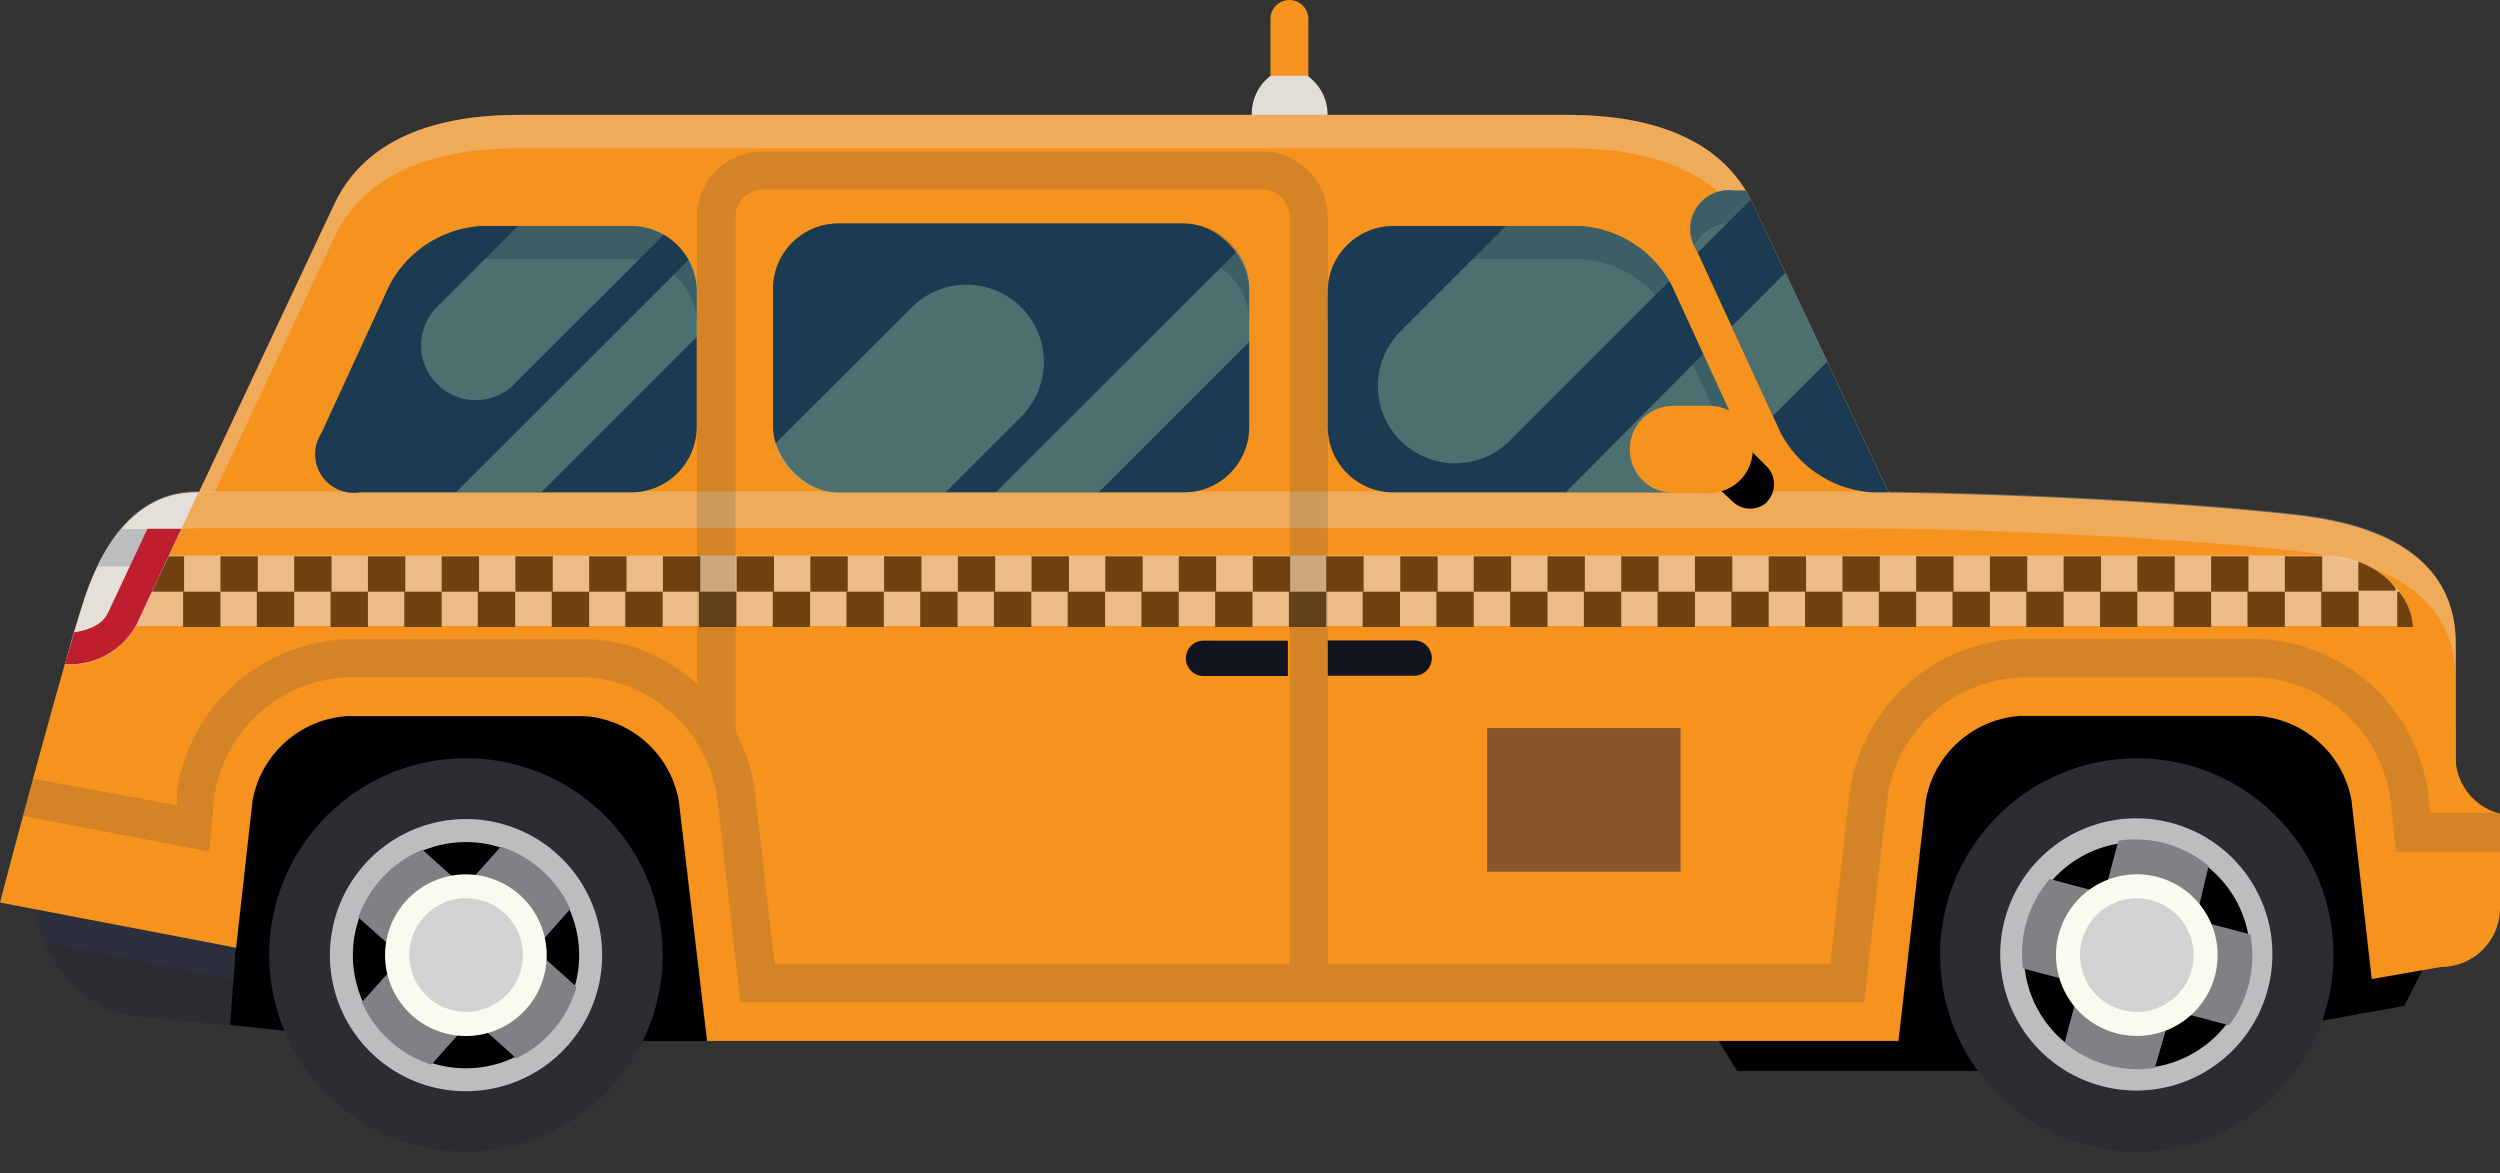 <svg xmlns="http://www.w3.org/2000/svg" viewBox="0 0 99 46.462"><rect x="0" y="0" width="99" height="46.462" fill="#333333" stroke="none"/><title>Depositphotos_84359944_05</title><g data-name="Layer 2"><g data-name="Layer 5" style="isolation:isolate"><path d="M51.81.75a.75.75 0 1 0-1.5 0v2.56h1.5V.75z" fill="#f6921e"/><path d="M51.77 3h-1.45a1.87 1.87 0 0 0-.75 1.5v1.86h3V4.49a1.86 1.86 0 0 0-.8-1.49z" fill="#e2ded5"/><path fill="#000003" d="M68.79 42.41h12.22l14.2-2.58 2.21-4.37-1.43-7.92H59.66l9.13 14.87z"/><path d="M75.73 21.49L69.42 8.08c-1.21-2.58-4-3.52-7.28-3.53H20.52c-3.28 0-6.06.95-7.28 3.53l-6.3 13.41c-1.22 2.58.47 4.7 3.75 4.7H72c3.25 0 4.94-2.11 3.73-4.7z" fill="#f6921e"/><path d="M6.94 22.81l6.3-13.41c1.22-2.58 4-3.52 7.28-3.53h41.62c3.28 0 6.06.95 7.28 3.53l6.3 13.41a4.32 4.32 0 0 1 .32.94 3.46 3.46 0 0 0-.32-2.26l-6.3-13.41c-1.21-2.58-4-3.52-7.28-3.53H20.52c-3.28 0-6.06.95-7.28 3.53l-6.3 13.41a3.46 3.46 0 0 0-.32 2.26 4.26 4.26 0 0 1 .32-.94z" style="mix-blend-mode:screen" fill="#e2ded5" opacity=".33"/><path d="M97.24 29.92v-1a2.3 2.3 0 0 0-.5-.06h-.14l-.07 9.43h.14A2.33 2.33 0 0 0 99 36v-3.78a2.33 2.33 0 0 1-1.76-2.3z" fill="#f6921e"/><path fill="#000003" d="M27.97 41.22H24.1l-5.65.36-9.34-.99-1.83-16.44h29.65l-8.96 17.07z"/><path d="M86.65 45.34a7.79 7.79 0 1 1 5.49-9.55 7.8 7.8 0 0 1-5.49 9.55z" fill="#2e2b33"/><path d="M86 43a5.39 5.39 0 1 1 3.8-6.62A5.4 5.4 0 0 1 86 43zm-2.25-8.33a3.24 3.24 0 1 0 4 2.28 3.24 3.24 0 0 0-4-2.28z" fill="#bbbdbf"/><path d="M85.79 42.15a4.48 4.48 0 1 1 3.16-5.5 4.49 4.49 0 0 1-3.16 5.5zm-1.87-6.93a2.69 2.69 0 1 0 3.3 1.89 2.7 2.7 0 0 0-3.3-1.89z" fill="#000003"/><path d="M87.46 34.29a4.53 4.53 0 0 0-3.57-1l-.56 2.09-2.16-.57a4.53 4.53 0 0 0-1.06 3.54l2.27.6-.62 2.34a4.53 4.53 0 0 0 3.57 1L86 40l2.27.6a4.52 4.52 0 0 0 .84-3.6l-2.16-.57z" fill="#808184"/><circle cx="84.62" cy="37.82" r="3.2" transform="rotate(-15.13 84.628 37.828)" fill="#f7fcef"/><circle cx="84.62" cy="37.82" r="2.25" transform="rotate(-15.13 84.628 37.828)" fill="#d0d2d3"/><path d="M16.85 45.44a7.79 7.79 0 1 1 9.22-6 7.8 7.8 0 0 1-9.22 6z" fill="#2e2b33"/><path d="M17.35 43.1a5.39 5.39 0 1 1 6.38-4.17 5.4 5.4 0 0 1-6.38 4.17zm1.77-8.45a3.24 3.24 0 1 0 2.51 3.83 3.24 3.24 0 0 0-2.51-3.83z" fill="#bbbdbf"/><path d="M17.53 42.21a4.48 4.48 0 1 1 5.31-3.47 4.49 4.49 0 0 1-5.31 3.47zm1.47-7a2.69 2.69 0 1 0 2.08 3.19A2.69 2.69 0 0 0 19 35.18z" fill="#000003"/><path d="M22.58 36a4.53 4.53 0 0 0-2.75-2.47l-1.44 1.61-1.66-1.49a4.53 4.53 0 0 0-2.54 2.68l1.75 1.56-1.61 1.8a4.53 4.53 0 0 0 2.75 2.47l1.62-1.81 1.75 1.56a4.52 4.52 0 0 0 2.38-2.83l-1.66-1.49z" fill="#808184"/><circle cx="18.45" cy="37.82" r="3.2" transform="rotate(-78.17 18.453 37.823)" fill="#f7fcef"/><circle cx="18.45" cy="37.82" r="2.25" transform="rotate(-78.18 18.453 37.815)" fill="#d0d2d3"/><path d="M93.6 24.18a.78.78 0 0 1-.75.8h-1.36a.78.78 0 0 1 0-1.56h1.36a.78.78 0 0 1 .75.76z" fill="#f6921e"/><path d="M9.3 38.05c0-.19 0-.38.07-.57l-8-1.58c.45 2.68 2.29 4.22 4.14 4.35l3.6.37z" fill="#2e2b33"/><path d="M9.25 38.79l.05-.74c0-.19 0-.38.07-.57l-8-1.58a6.25 6.25 0 0 0 .42 1.41z" style="mix-blend-mode:multiply" fill="#264575" opacity=".15"/><path d="M10 31.71a4.08 4.08 0 0 1 3.73-3.35h9.42a4.08 4.08 0 0 1 3.73 3.35L28 41.22h47.18l1.08-9.51A4.08 4.08 0 0 1 80 28.35h9.4a4.08 4.08 0 0 1 3.72 3.35l.8 7.07 3.33-.58V25.5c0-4.09-4.24-4.86-6.33-5.1-4.26-.48-12-.91-18-.9H7.77c-2.34 0-3.69 2-4.43 4.24-.95 2.88-3.34 12-3.34 12l9.35 1.79z" fill="#f6921e"/><path d="M3.17 25.67l.16-.51c.74-2.25 2.09-4.24 4.43-4.24h65.15c6 0 13.75.42 18 .9 2.08.23 6.29 1 6.33 5v-1.36c0-4.09-4.24-4.86-6.33-5.1-4.26-.48-12-.91-18-.9H7.76c-2.34 0-3.69 2-4.43 4.24-.15.46-.34 1.08-.55 1.8.04.5.39.17.39.17z" fill="#e2ded5" style="mix-blend-mode:screen" opacity=".33"/><g opacity=".55"><path d="M94.62 23a2.56 2.56 0 0 1 .91 1.79H5.43L5.75 22H92a3.82 3.82 0 0 1 2.62 1z" fill="#e5dfda"/><path style="mix-blend-mode:multiply" fill="#000003" d="M58.36 22.03h1.48v1.4h-1.48z"/><path style="mix-blend-mode:multiply" fill="#000003" d="M59.8 23.43h1.48v1.4H59.8z"/><path style="mix-blend-mode:multiply" fill="#000003" d="M61.28 22.03h1.48v1.4h-1.48z"/><path style="mix-blend-mode:multiply" fill="#000003" d="M62.72 23.43h1.48v1.4h-1.48z"/><path style="mix-blend-mode:multiply" fill="#000003" d="M64.2 22.03h1.48v1.4H64.2z"/><path style="mix-blend-mode:multiply" fill="#000003" d="M65.64 23.43h1.48v1.4h-1.48z"/><path style="mix-blend-mode:multiply" fill="#000003" d="M67.12 22.03h1.48v1.4h-1.48z"/><path style="mix-blend-mode:multiply" fill="#000003" d="M68.56 23.43h1.48v1.4h-1.48z"/><path style="mix-blend-mode:multiply" fill="#000003" d="M46.68 22.03h1.48v1.4h-1.48z"/><path style="mix-blend-mode:multiply" fill="#000003" d="M48.12 23.43h1.48v1.4h-1.48z"/><path style="mix-blend-mode:multiply" fill="#000003" d="M49.61 22.03h1.48v1.4h-1.48z"/><path style="mix-blend-mode:multiply" fill="#000003" d="M51.04 23.43h1.48v1.4h-1.48z"/><path style="mix-blend-mode:multiply" fill="#000003" d="M52.52 22.03H54v1.4h-1.48z"/><path style="mix-blend-mode:multiply" fill="#000003" d="M53.96 23.43h1.48v1.4h-1.48z"/><path style="mix-blend-mode:multiply" fill="#000003" d="M55.45 22.03h1.48v1.4h-1.48z"/><path style="mix-blend-mode:multiply" fill="#000003" d="M56.88 23.43h1.48v1.4h-1.48z"/><path style="mix-blend-mode:multiply" fill="#000003" d="M81.72 22.03h1.48v1.4h-1.48z"/><path style="mix-blend-mode:multiply" fill="#000003" d="M83.16 23.43h1.48v1.4h-1.48z"/><path style="mix-blend-mode:multiply" fill="#000003" d="M84.64 22.03h1.48v1.4h-1.48z"/><path style="mix-blend-mode:multiply" fill="#000003" d="M86.08 23.43h1.48v1.4h-1.48z"/><path style="mix-blend-mode:multiply" fill="#000003" d="M87.56 22.03h1.48v1.4h-1.48z"/><path style="mix-blend-mode:multiply" fill="#000003" d="M89 23.43h1.48v1.4H89z"/><path style="mix-blend-mode:multiply" fill="#000003" d="M90.48 22.03h1.48v1.4h-1.48z"/><path style="mix-blend-mode:multiply" fill="#000003" d="M91.92 23.43h1.48v1.4h-1.48z"/><path style="mix-blend-mode:multiply" fill="#000003" d="M70.04 22.03h1.48v1.4h-1.48z"/><path style="mix-blend-mode:multiply" fill="#000003" d="M71.48 23.43h1.48v1.4h-1.48z"/><path style="mix-blend-mode:multiply" fill="#000003" d="M72.96 22.03h1.48v1.4h-1.48z"/><path style="mix-blend-mode:multiply" fill="#000003" d="M74.4 23.43h1.48v1.4H74.4z"/><path style="mix-blend-mode:multiply" fill="#000003" d="M75.88 22.03h1.48v1.4h-1.48z"/><path style="mix-blend-mode:multiply" fill="#000003" d="M77.32 23.43h1.48v1.4h-1.48z"/><path style="mix-blend-mode:multiply" fill="#000003" d="M78.8 22.03h1.48v1.4H78.8z"/><path style="mix-blend-mode:multiply" fill="#000003" d="M80.24 23.43h1.48v1.4h-1.48z"/><path d="M94.62 23a3.66 3.66 0 0 0-1.23-.76v1.15h1.48v-.09a3.37 3.37 0 0 0-.25-.3z" style="mix-blend-mode:multiply" fill="#000003"/><path d="M95 23.43h-.07v1.4h.62a2.39 2.39 0 0 0-.55-1.4z" style="mix-blend-mode:multiply" fill="#000003"/><path style="mix-blend-mode:multiply" fill="#000003" d="M35.01 22.03h1.48v1.4h-1.48z"/><path style="mix-blend-mode:multiply" fill="#000003" d="M36.44 23.43h1.48v1.4h-1.48z"/><path style="mix-blend-mode:multiply" fill="#000003" d="M37.93 22.03h1.48v1.4h-1.48z"/><path style="mix-blend-mode:multiply" fill="#000003" d="M39.36 23.43h1.48v1.4h-1.48z"/><path style="mix-blend-mode:multiply" fill="#000003" d="M40.85 22.03h1.48v1.4h-1.48z"/><path style="mix-blend-mode:multiply" fill="#000003" d="M42.28 23.43h1.48v1.4h-1.48z"/><path style="mix-blend-mode:multiply" fill="#000003" d="M43.77 22.03h1.48v1.4h-1.48z"/><path style="mix-blend-mode:multiply" fill="#000003" d="M45.2 23.43h1.48v1.4H45.2z"/><path style="mix-blend-mode:multiply" fill="#000003" d="M23.33 22.03h1.48v1.4h-1.48z"/><path style="mix-blend-mode:multiply" fill="#000003" d="M24.76 23.43h1.48v1.4h-1.48z"/><path style="mix-blend-mode:multiply" fill="#000003" d="M26.25 22.03h1.48v1.4h-1.48z"/><path style="mix-blend-mode:multiply" fill="#000003" d="M27.68 23.43h1.48v1.4h-1.48z"/><path style="mix-blend-mode:multiply" fill="#000003" d="M29.17 22.03h1.48v1.4h-1.48z"/><path style="mix-blend-mode:multiply" fill="#000003" d="M30.6 23.43h1.48v1.4H30.6z"/><path style="mix-blend-mode:multiply" fill="#000003" d="M32.09 22.03h1.48v1.4h-1.48z"/><path style="mix-blend-mode:multiply" fill="#000003" d="M33.52 23.43H35v1.4h-1.48z"/><path style="mix-blend-mode:multiply" fill="#000003" d="M14.57 22.03h1.48v1.4h-1.48z"/><path style="mix-blend-mode:multiply" fill="#000003" d="M16.01 23.43h1.48v1.4h-1.48z"/><path style="mix-blend-mode:multiply" fill="#000003" d="M17.49 22.03h1.48v1.4h-1.48z"/><path style="mix-blend-mode:multiply" fill="#000003" d="M18.92 23.43h1.48v1.4h-1.48z"/><path style="mix-blend-mode:multiply" fill="#000003" d="M20.41 22.03h1.48v1.4h-1.48z"/><path style="mix-blend-mode:multiply" fill="#000003" d="M21.85 23.43h1.48v1.4h-1.48z"/><path style="mix-blend-mode:multiply" fill="#000003" d="M11.65 22.03h1.48v1.4h-1.48z"/><path style="mix-blend-mode:multiply" fill="#000003" d="M13.09 23.43h1.48v1.4h-1.48z"/><path style="mix-blend-mode:multiply" fill="#000003" d="M5.81 22.03h1.48v1.4H5.81z"/><path style="mix-blend-mode:multiply" fill="#000003" d="M7.25 23.43h1.48v1.4H7.25z"/><path style="mix-blend-mode:multiply" fill="#000003" d="M8.73 22.03h1.48v1.4H8.73z"/><path style="mix-blend-mode:multiply" fill="#000003" d="M10.17 23.43h1.48v1.4h-1.48z"/></g><path d="M7.77 19.5c-2.34 0-3.69 2-4.43 4.24-.2.62-.47 1.53-.77 2.57a3 3 0 0 0 2.82-1.54l2.47-5.27z" fill="#e5dfda"/><path d="M3.86 22.43h2.63l.7-1.48H4.8a6.94 6.94 0 0 0-.94 1.48z" fill="#bbbdbf"/><path d="M5.84 20.94l-1.55 3.3c-.08.17-.3.64-1.35.8l-.37 1.26a3 3 0 0 0 2.82-1.54l1.79-3.82z" fill="#be1e2d"/><rect x="30.61" y="8.85" width="18.86" height="10.65" rx="2.59" ry="2.59" fill="#1a3b51"/><path d="M55.17 8.95a2.6 2.6 0 0 0-2.59 2.59v5.37a2.6 2.6 0 0 0 2.59 2.59h12.21a1.53 1.53 0 0 0 1.5-2.35L66.2 11.3a4.42 4.42 0 0 0-3.67-2.35z" fill="#1a3b51"/><path d="M67.18 9.9l3.34 7.25a4.41 4.41 0 0 0 3.67 2.35h.6L69.42 8.08a5.64 5.64 0 0 0-.29-.53h-.45a1.53 1.53 0 0 0-1.5 2.35z" fill="#1a3b51"/><path d="M25 8.95a2.6 2.6 0 0 1 2.59 2.59v5.37A2.6 2.6 0 0 1 25 19.5H14.24a1.53 1.53 0 0 1-1.51-2.35l2.69-5.85a4.41 4.41 0 0 1 3.68-2.35z" fill="#1a3b51"/><g style="mix-blend-mode:screen" opacity=".44" fill="#8cb596"><path d="M68.58 12.93l1.63 3.54 2.15-2.15-1.66-3.52-2.12 2.13z"/><path d="M67.46 14L62 19.5h5.17l1.87-1.87a2.51 2.51 0 0 0-.17-.48z"/><path d="M67.18 9.9l.05.11 2.1-2.1a4.16 4.16 0 0 0-.2-.36h-.45a1.53 1.53 0 0 0-1.5 2.35z"/><path d="M20.37 15.2l5.93-5.92a2.57 2.57 0 0 0-1.3-.33h-4.49l-3.2 3.2a2.16 2.16 0 0 0 3.06 3.06z"/><path d="M37.44 19.5l3-3a3.06 3.06 0 0 0-4.33-4.33l-5.41 5.4a2.6 2.6 0 0 0 2.5 1.93z"/><path d="M59.63 8.95l-4.17 4.17a3.06 3.06 0 1 0 4.33 4.33l6.32-6.32a4.44 4.44 0 0 0-3.58-2.18z"/><path d="M27.63 13.3v-1.76a2.56 2.56 0 0 0-.34-1.27l-9.24 9.23h3.38z"/><path d="M49 9.94l-9.57 9.56h4.07l6-6v-2.07a2.57 2.57 0 0 0-.5-1.49z"/></g><g style="mix-blend-mode:multiply" opacity=".33" fill="#1a3b51"><path d="M46.88 8.85H33.2a2.6 2.6 0 0 0-2.59 2.59v1.3a2.6 2.6 0 0 1 2.59-2.59h13.68a2.6 2.6 0 0 1 2.59 2.59v-1.3a2.6 2.6 0 0 0-2.59-2.59z"/><path d="M55.17 10.25h7.35a4.42 4.42 0 0 1 3.68 2.35l2.69 5.85.08.21a1.78 1.78 0 0 0-.08-1.51L66.2 11.3a4.42 4.42 0 0 0-3.67-2.35h-7.36a2.6 2.6 0 0 0-2.59 2.59v1.3a2.6 2.6 0 0 1 2.59-2.59z"/><path d="M68.69 8.85h1.1l-.36-.77a5.64 5.64 0 0 0-.29-.53h-.45a1.51 1.51 0 0 0-1.59 2.14 1.64 1.64 0 0 1 1.59-.84z"/><path d="M25 8.95h-5.9a4.41 4.41 0 0 0-3.67 2.35l-2.69 5.85a1.78 1.78 0 0 0-.08 1.51c0-.07.05-.14.08-.21l2.69-5.85a4.41 4.41 0 0 1 3.67-2.35H25a2.6 2.6 0 0 1 2.59 2.59v-1.3A2.6 2.6 0 0 0 25 8.95z"/></g><path d="M99 32.19h-2.76l-.09-.83a7.07 7.07 0 0 0-6.75-6.06H80a7.07 7.07 0 0 0-6.75 6.06l-.77 6.81h-19.9V8.58A2.59 2.59 0 0 0 50 6H30.19a2.59 2.59 0 0 0-2.59 2.58v18.51a6.61 6.61 0 0 0-4.44-1.78h-9.42A7.08 7.08 0 0 0 7 31.36v.53l-5.69-1.05-.4 1.47 7.37 1.41.21-2.19a5.57 5.57 0 0 1 5.24-4.71h9.42a5.57 5.57 0 0 1 5.24 4.71l.93 8.16h44.5l.93-8.16a5.57 5.57 0 0 1 5.25-4.7h9.4a5.57 5.57 0 0 1 5.24 4.71l.24 2.19H99v-1.54zm-69.11-.83a6.37 6.37 0 0 0-.76-2.36V8.58a1.07 1.07 0 0 1 1.07-1.07H50a1.07 1.07 0 0 1 1.07 1.07v29.6H30.68z" style="mix-blend-mode:multiply" fill="#1a3b51" opacity=".15"/><path d="M70 19.86a1 1 0 0 1-1.39 0l-.61-.57a1 1 0 0 1 0-1.39 1 1 0 0 1 1.39 0l.58.58a1 1 0 0 1 0 1.39z" fill="#000003"/><path d="M69.41 17.8a1.72 1.72 0 0 1-1.72 1.72h-1.43a1.72 1.72 0 0 1-1.72-1.72 1.73 1.73 0 0 1 1.72-1.73h1.43a1.72 1.72 0 0 1 1.72 1.73z" fill="#f6921e"/><path d="M47.66 26.77H51v-1.4h-3.34a.7.7 0 0 0 0 1.4z" fill="#12141f"/><path d="M56 25.36h-3.42v1.4H56a.7.7 0 1 0 0-1.4z" fill="#12141f"/><path fill="#89562c" d="M58.89 28.83h7.66v5.69h-7.66z"/></g></g></svg>